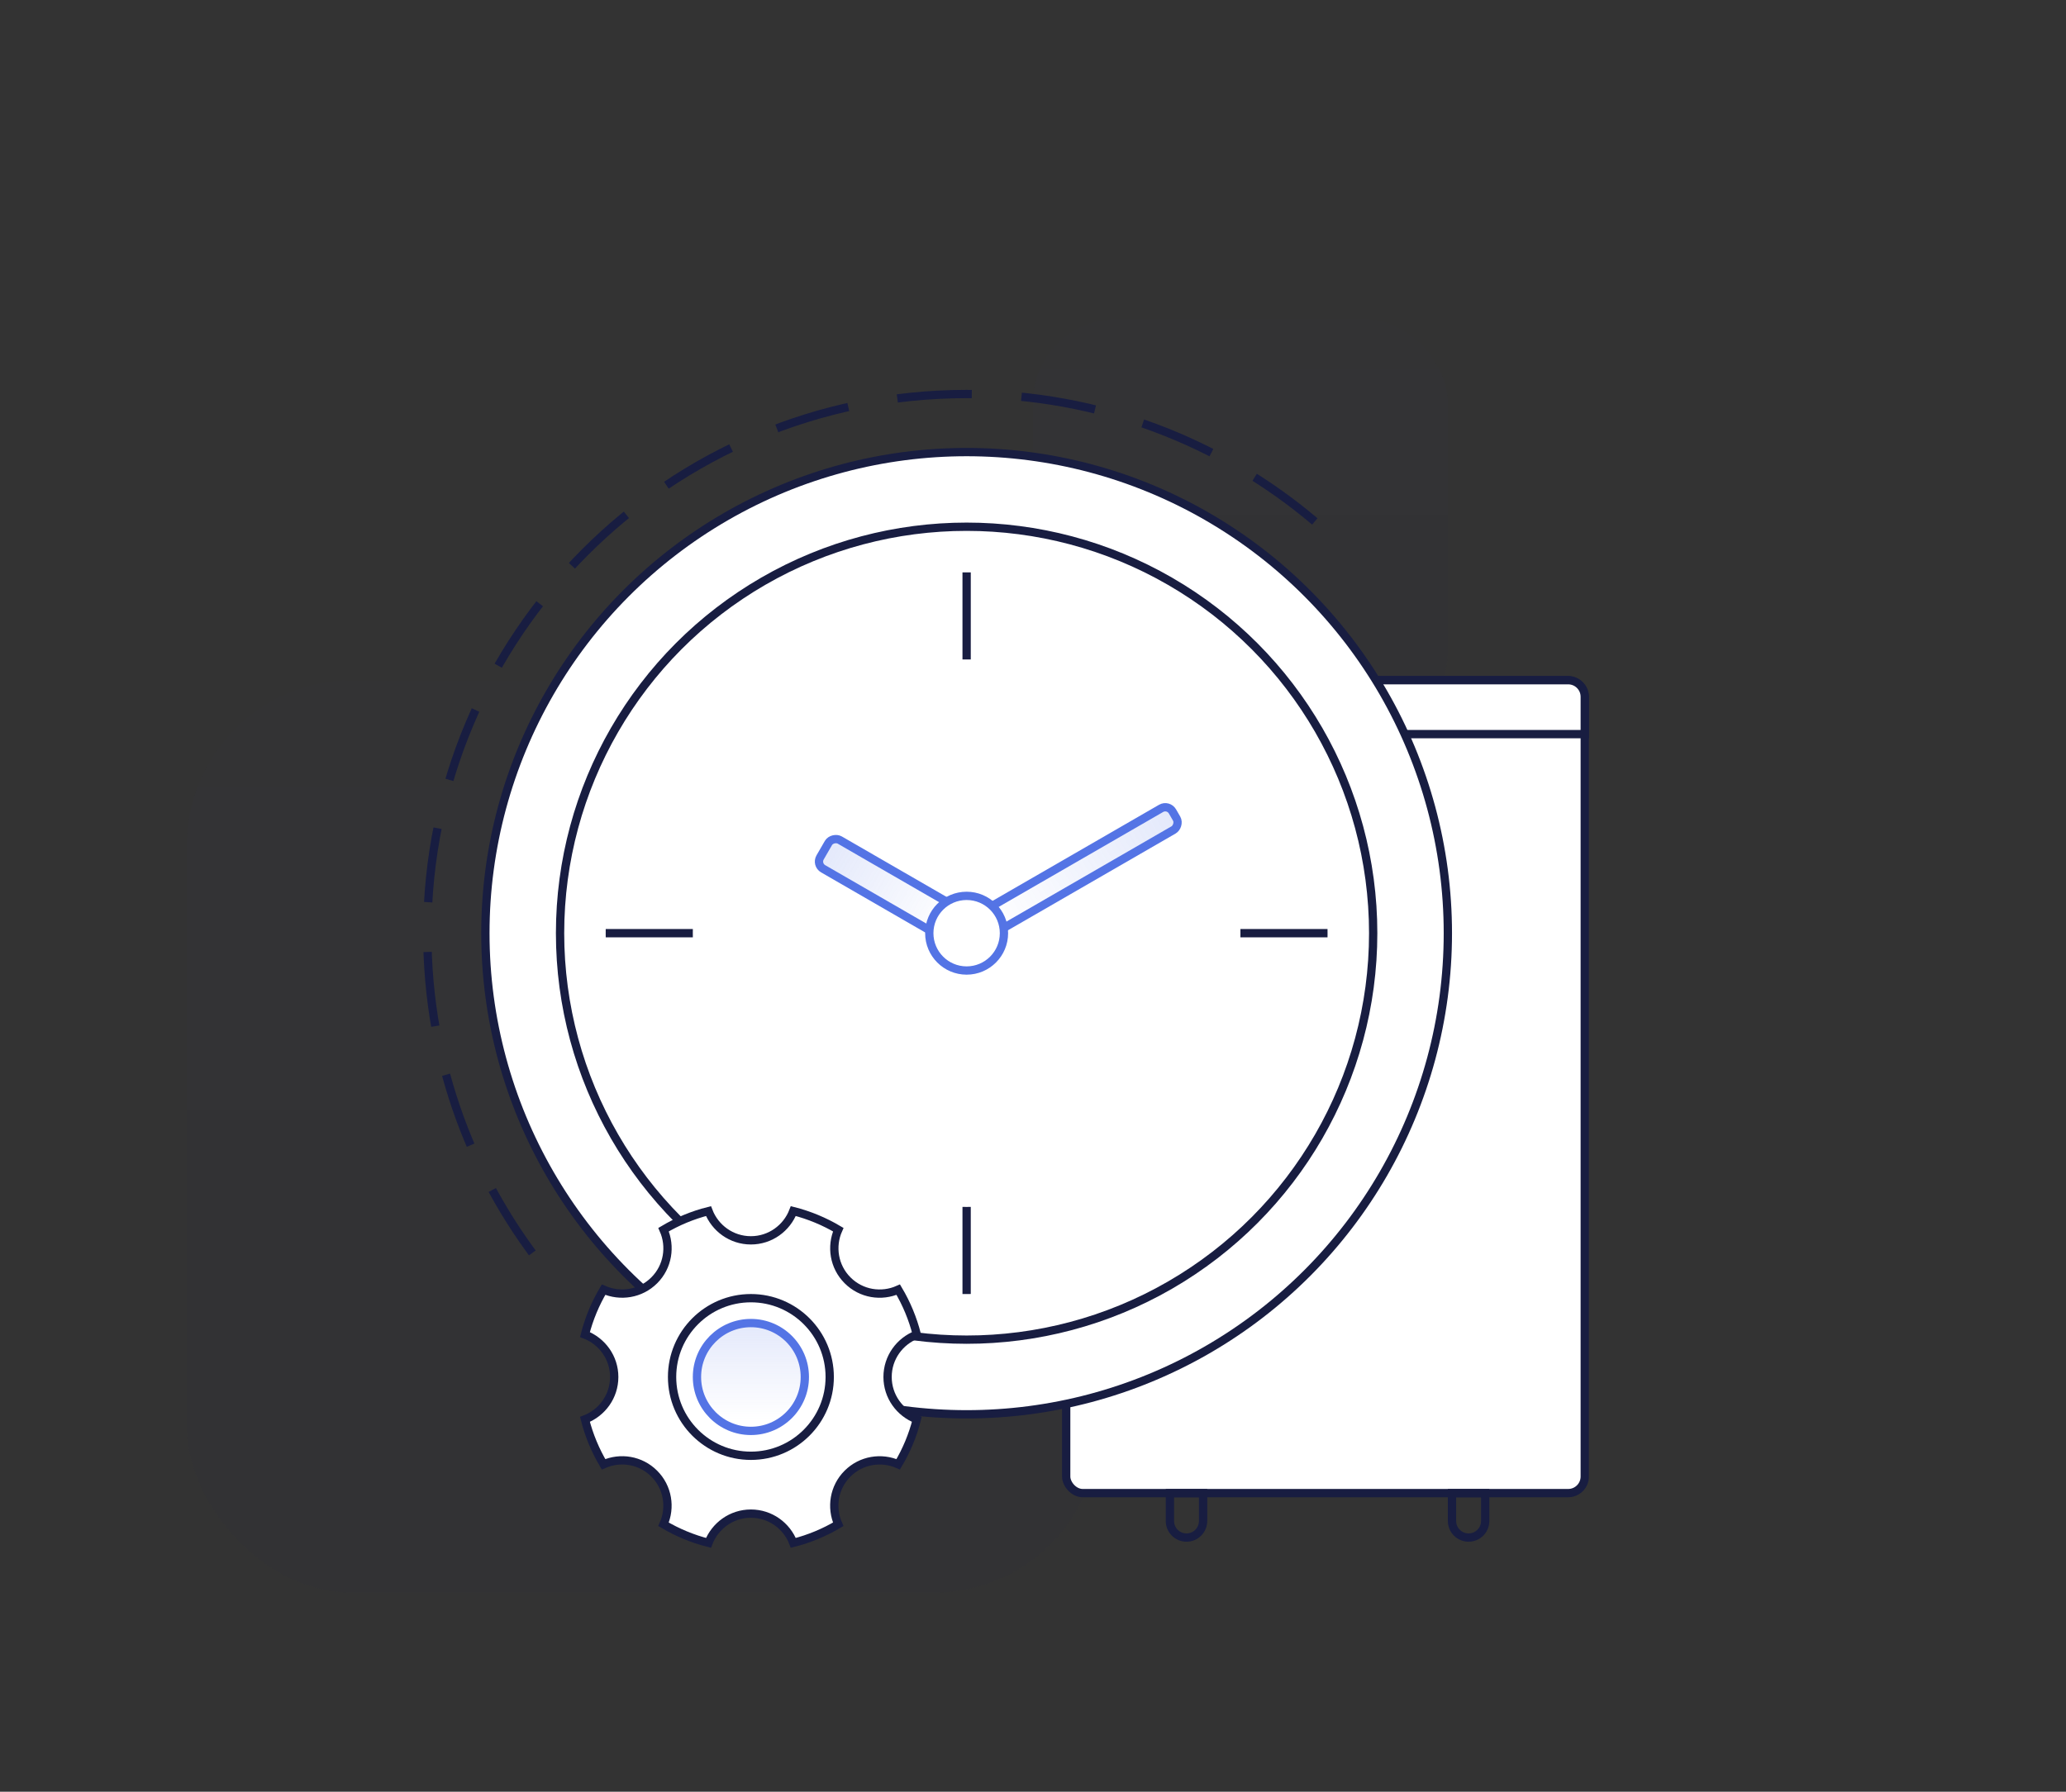 <?xml version="1.0" encoding="UTF-8"?>
<svg width="498px" height="432px" viewBox="0 0 498 432" version="1.1" xmlns="http://www.w3.org/2000/svg" xmlns:xlink="http://www.w3.org/1999/xlink">
    <rect x="0" y="0" width="498" height="432" fill="#333333" stroke="none"/>
    <!-- Generator: Sketch 60.1 (88133) - https://sketch.com -->
    <title>img_设置时段</title>
    <desc>Created with Sketch.</desc>
    <defs>
        <linearGradient x1="50%" y1="0%" x2="50%" y2="100%" id="linearGradient-1">
            <stop stop-color="#353E76" stop-opacity="0.02" offset="0%"></stop>
            <stop stop-color="#181D41" stop-opacity="0.04" offset="100%"></stop>
        </linearGradient>
        <linearGradient x1="25.972%" y1="90.419%" x2="25.972%" y2="0%" id="linearGradient-2">
            <stop stop-color="#5474E5" stop-opacity="0" offset="0%"></stop>
            <stop stop-color="#5474E5" offset="100%"></stop>
        </linearGradient>
        <linearGradient x1="25.972%" y1="90.419%" x2="25.972%" y2="0%" id="linearGradient-3">
            <stop stop-color="#5474E5" stop-opacity="0" offset="0%"></stop>
            <stop stop-color="#5474E5" offset="100%"></stop>
        </linearGradient>
        <linearGradient x1="25.972%" y1="90.419%" x2="25.972%" y2="0%" id="linearGradient-4">
            <stop stop-color="#5474E5" stop-opacity="0" offset="0%"></stop>
            <stop stop-color="#5474E5" offset="100%"></stop>
        </linearGradient>
    </defs>
    <g id="img_设置时段" stroke="none" stroke-width="1" fill="none" fill-rule="evenodd">
        <rect id="矩形" fill="url(#linearGradient-1)" x="45" y="164" width="220" height="220" rx="40"></rect>
        <rect id="矩形备份" fill="url(#linearGradient-1)" x="249" y="77" width="100" height="100" rx="20"></rect>
        <rect id="矩形" stroke="#181D41" stroke-width="2" fill="#FFFFFF" x="257" y="164" width="125" height="196" rx="4"></rect>
        <path d="M261,164 L378,164 C380.209,164 382,165.791 382,168 L382,177 L382,177 L257,177 L257,168 C257,165.791 258.791,164 261,164 Z" id="矩形备份-8" stroke="#181D41" stroke-width="2" fill="#FFFFFF"></path>
        <path d="M286,360 C288.209,360 290,361.791 290,364 L290,370.718 L290,370.718 L282,370.718 L282,364 C282,361.791 283.791,360 286,360 Z" id="矩形备份-18" stroke="#181D41" stroke-width="2" transform="translate(286, 365.359) scale(1, -1) translate(-286, -365.359) "></path>
        <path d="M354,360 C356.209,360 358,361.791 358,364 L358,370.718 L358,370.718 L350,370.718 L350,364 C350,361.791 351.791,360 354,360 Z" id="矩形备份-19" stroke="#181D41" stroke-width="2" transform="translate(354, 365.359) scale(1, -1) translate(-354, -365.359) "></path>
        <circle id="椭圆形" stroke="#181D41" stroke-width="2" fill="#FFFFFF" cx="233" cy="225" r="116"></circle>
        <path d="M316.927,125.718 C294.281,106.555 264.99,95 233,95 C161.203,95 103,153.203 103,225 C103,256.392 114.127,285.186 132.652,307.652" id="路径" stroke="#181D41" stroke-width="2" stroke-dasharray="18,12"></path>
        <circle id="椭圆形备份" stroke="#181D41" stroke-width="2" fill="#FFFFFF" cx="233" cy="225" r="98"></circle>
        <path d="M234,290.992 L234,311.992 L233,312 C232.666,312 232.333,311.998 232,311.994 L232,290.993 C232.333,290.998 232.666,291 233,291 L234,290.992 Z M298.992,224 L319.992,224 L320,225 C320,225.334 319.998,225.668 319.994,226.001 L298.993,226.001 C298.998,225.668 299,225.334 299,225 L298.992,224 Z M167,225 L167.007,226 L146.008,226 L146,225 C146,224.666 146.002,224.333 146.006,224 L167.007,224 C167.002,224.333 167,224.666 167,225 Z M233,138 C233.334,138 233.668,138.002 234.001,138.006 L234.001,159.007 C233.668,159.002 233.334,159 233,159 L232,159.007 L232,138.008 Z" id="形状结合备份" fill="#181D41"></path>
        <rect id="矩形" stroke="#5474E5" stroke-width="2" fill="#FFFFFF" transform="translate(258, 211) rotate(60) translate(-258, -211) " x="255" y="182" width="6" height="58" rx="2"></rect>
        <rect id="矩形备份-17" stroke="#5474E5" stroke-width="2" fill="#FFFFFF" transform="translate(216, 215) rotate(-60) translate(-216, -215) " x="212" y="195" width="8" height="40" rx="2"></rect>
        <rect id="矩形备份-7" fill="url(#linearGradient-2)" opacity="0.16" transform="translate(258, 211) rotate(60) translate(-258, -211) " x="255" y="182" width="6" height="58" rx="2"></rect>
        <rect id="矩形备份-20" fill="url(#linearGradient-3)" opacity="0.16" transform="translate(216, 215) rotate(-60) translate(-216, -215) " x="212" y="195" width="8" height="40" rx="2"></rect>
        <circle id="椭圆形备份-3" stroke="#5474E5" stroke-width="2" fill="#FFFFFF" cx="233" cy="225" r="9"></circle>
        <g id="设-置" transform="translate(141, 292)" fill-rule="nonzero">
            <path d="M72.946,40 C72.946,35.321 75.884,31.357 80,29.777 C79.018,25.92 77.5,22.286 75.518,18.946 C71.482,20.741 66.607,20.009 63.304,16.696 C60,13.393 59.268,8.509 61.063,4.482 C57.714,2.5 54.08,0.982 50.223,0 C48.634,4.116 44.67,7.054 40,7.054 C35.321,7.054 31.357,4.116 29.777,0 C25.92,0.982 22.286,2.5 18.946,4.482 C20.741,8.518 20.009,13.393 16.705,16.696 C13.402,20 8.518,20.732 4.491,18.946 C2.5,22.286 0.982,25.92 0,29.777 C4.116,31.366 7.054,35.33 7.054,40 C7.054,44.679 4.116,48.643 0,50.223 C0.982,54.08 2.5,57.714 4.482,61.054 C8.518,59.259 13.393,59.991 16.696,63.304 C20,66.607 20.732,71.491 18.937,75.518 C22.286,77.5 25.92,79.018 29.777,80 C31.366,75.884 35.33,72.946 40,72.946 C44.679,72.946 48.643,75.884 50.223,80 C54.08,79.018 57.714,77.5 61.054,75.518 C59.259,71.482 59.991,66.607 63.295,63.304 C66.598,60 71.482,59.268 75.509,61.054 C77.5,57.714 79.018,54.08 80,50.223 C75.884,48.643 72.946,44.679 72.946,40 L72.946,40 Z" id="路径" stroke="#181D41" stroke-width="2" fill="#FFFFFF"></path>
            <path d="M40,59 C29.511,59 21,50.489 21,40 C21,29.511 29.511,21 40,21 C50.489,21 59,29.511 59,40 C59,50.489 50.489,59 40,59 Z" id="路径备份" stroke="#181D41" stroke-width="2" fill="#FFFFFF"></path>
            <path d="M40,53 C32.824,53 27,47.176 27,40 C27,32.824 32.824,27 40,27 C47.176,27 53,32.824 53,40 C53,47.176 47.176,53 40,53 Z" id="路径" stroke="#5474E5" stroke-width="2" fill="#FFFFFF"></path>
            <path d="M40,53 C32.824,53 27,47.176 27,40 C27,32.824 32.824,27 40,27 C47.176,27 53,32.824 53,40 C53,47.176 47.176,53 40,53 Z" id="路径备份-2" fill="url(#linearGradient-4)" opacity="0.16"></path>
        </g>
    </g>
</svg>